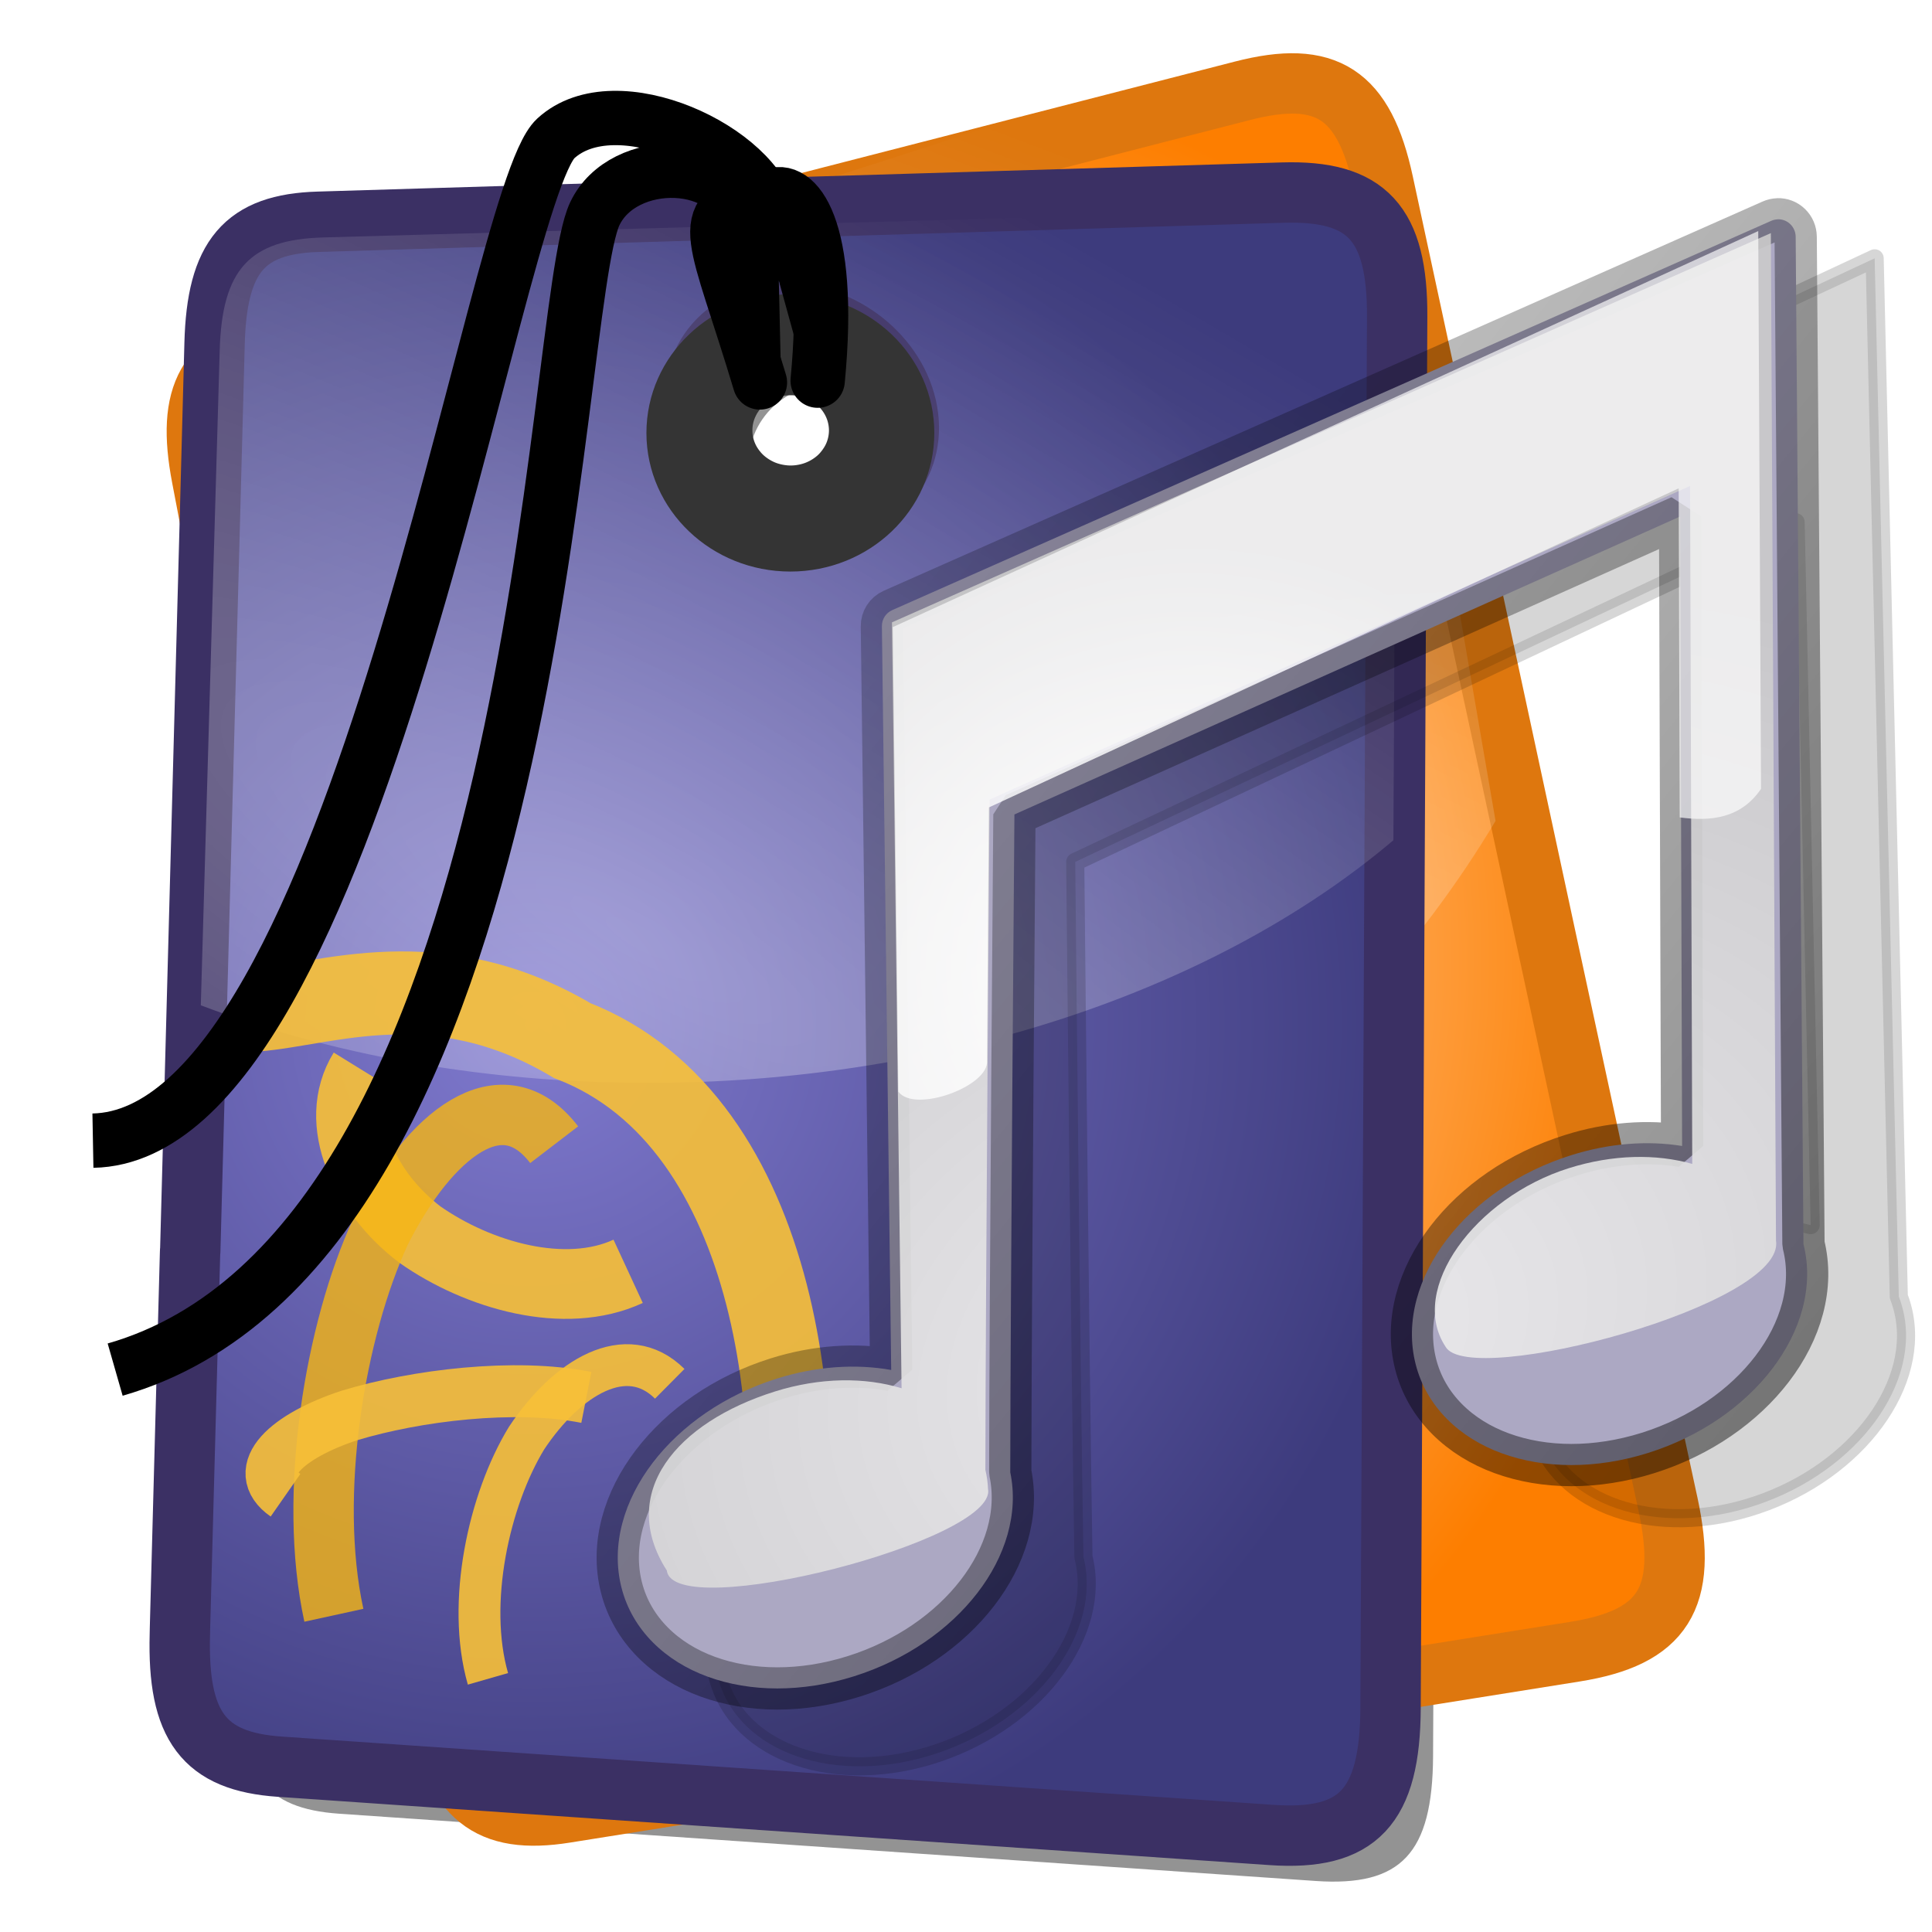 <?xml version="1.0" encoding="UTF-8" standalone="no"?>
<!-- Created with Inkscape (http://www.inkscape.org/) -->

<svg
   xmlns:dc="http://purl.org/dc/elements/1.1/"
   xmlns:cc="http://creativecommons.org/ns#"
   xmlns:rdf="http://www.w3.org/1999/02/22-rdf-syntax-ns#"
   xmlns:svg="http://www.w3.org/2000/svg"
   xmlns="http://www.w3.org/2000/svg"
   xmlns:xlink="http://www.w3.org/1999/xlink"
   xmlns:sodipodi="http://sodipodi.sourceforge.net/DTD/sodipodi-0.dtd"
   xmlns:inkscape="http://www.inkscape.org/namespaces/inkscape"
   version="1.0"
   width="32"
   height="32"
   id="svg5496"
   sodipodi:version="0.32"
   inkscape:version="0.47pre2 r22153"
   sodipodi:docname="PicardV7-32.svg"
   inkscape:output_extension="org.inkscape.output.svg.inkscape"
   inkscape:export-filename="C:\Users\NX\picard\resources\images\32x32\picard.png"
   inkscape:export-xdpi="90"
   inkscape:export-ydpi="90">
  <sodipodi:namedview
     inkscape:window-height="483"
     inkscape:window-width="550"
     inkscape:pageshadow="2"
     inkscape:pageopacity="0.0"
     guidetolerance="10.0"
     gridtolerance="10.0"
     objecttolerance="10.0"
     borderopacity="1.0"
     bordercolor="#666666"
     pagecolor="#ffffff"
     id="base"
     showgrid="false"
     showguides="true"
     inkscape:guide-bbox="true"
     inkscape:zoom="6.052834"
     inkscape:cx="-5.0863369"
     inkscape:cy="30.413083"
     inkscape:window-x="150"
     inkscape:window-y="150"
     inkscape:current-layer="svg5496"
     inkscape:window-maximized="0">
    <sodipodi:guide
       orientation="horizontal"
       position="200"
       id="guide5596" />
  </sodipodi:namedview>
  <defs
     id="defs5498">
    <linearGradient
       id="linearGradient3839">
      <stop
         style="stop-color:#000000;stop-opacity:1;"
         offset="0"
         id="stop3841" />
      <stop
         style="stop-color:#000000;stop-opacity:0;"
         offset="1"
         id="stop3843" />
    </linearGradient>
    <inkscape:perspective
       sodipodi:type="inkscape:persp3d"
       inkscape:vp_x="0 : 500 : 1"
       inkscape:vp_y="0 : 1000 : 0"
       inkscape:vp_z="1000 : 500 : 1"
       inkscape:persp3d-origin="500 : 333.33333 : 1"
       id="perspective134" />
    <linearGradient
       id="linearGradient3507">
      <stop
         style="stop-color:#c1913e;stop-opacity:1;"
         offset="0"
         id="stop3509" />
      <stop
         style="stop-color:#dabe8c;stop-opacity:0;"
         offset="1"
         id="stop3511" />
    </linearGradient>
    <linearGradient
       id="linearGradient6592">
      <stop
         style="stop-color:#ffffff;stop-opacity:1;"
         offset="0"
         id="stop6594" />
      <stop
         style="stop-color:#ffffff;stop-opacity:0.667;"
         offset="1"
         id="stop6596" />
    </linearGradient>
    <linearGradient
       id="linearGradient6208">
      <stop
         style="stop-color:#d1d1d1;stop-opacity:1;"
         offset="0"
         id="stop6210" />
      <stop
         style="stop-color:#272727;stop-opacity:1;"
         offset="1"
         id="stop6212" />
    </linearGradient>
    <linearGradient
       id="linearGradient6178">
      <stop
         style="stop-color:#ffffff;stop-opacity:1;"
         offset="0"
         id="stop6180" />
      <stop
         id="stop3483"
         offset="0.5"
         style="stop-color:#ffffff;stop-opacity:0.498;" />
      <stop
         style="stop-color:#ffffff;stop-opacity:0;"
         offset="1"
         id="stop6182" />
    </linearGradient>
    <linearGradient
       id="linearGradient6160">
      <stop
         style="stop-color:#7f79ce;stop-opacity:1;"
         offset="0"
         id="stop6162" />
      <stop
         style="stop-color:#3d3b7d;stop-opacity:1;"
         offset="1"
         id="stop6164" />
    </linearGradient>
    <linearGradient
       id="linearGradient4322">
      <stop
         style="stop-color:#f2f2f2;stop-opacity:1;"
         offset="0"
         id="stop4324" />
      <stop
         style="stop-color:#cbcbcb;stop-opacity:1;"
         offset="1"
         id="stop4326" />
    </linearGradient>
    <linearGradient
       id="linearGradient3576">
      <stop
         style="stop-color:#ffdfbf;stop-opacity:1;"
         offset="0"
         id="stop3578" />
      <stop
         style="stop-color:#fd7e00;stop-opacity:1;"
         offset="1"
         id="stop3580" />
    </linearGradient>
    <filter
       inkscape:collect="always"
       id="filter3387"
       color-interpolation-filters="sRGB">
      <feGaussianBlur
         inkscape:collect="always"
         stdDeviation="4.363"
         id="feGaussianBlur3389" />
    </filter>
    <filter
       inkscape:collect="always"
       id="filter4791"
       color-interpolation-filters="sRGB">
      <feGaussianBlur
         inkscape:collect="always"
         stdDeviation="1.179"
         id="feGaussianBlur4793" />
    </filter>
    <filter
       inkscape:collect="always"
       id="filter4729"
       color-interpolation-filters="sRGB">
      <feGaussianBlur
         inkscape:collect="always"
         stdDeviation="1.232"
         id="feGaussianBlur4731" />
    </filter>
    <inkscape:perspective
       id="perspective5101"
       inkscape:persp3d-origin="0.5 : 0.33333333 : 1"
       inkscape:vp_z="1 : 0.5 : 1"
       inkscape:vp_y="0 : 1000 : 0"
       inkscape:vp_x="0 : 0.5 : 1"
       sodipodi:type="inkscape:persp3d" />
    <inkscape:perspective
       id="perspective5123"
       inkscape:persp3d-origin="0.5 : 0.33333333 : 1"
       inkscape:vp_z="1 : 0.5 : 1"
       inkscape:vp_y="0 : 1000 : 0"
       inkscape:vp_x="0 : 0.5 : 1"
       sodipodi:type="inkscape:persp3d" />
    <filter
       inkscape:collect="always"
       id="filter5149"
       color-interpolation-filters="sRGB">
      <feGaussianBlur
         inkscape:collect="always"
         stdDeviation="7.777"
         id="feGaussianBlur5151" />
    </filter>
    <inkscape:perspective
       id="perspective3151"
       inkscape:persp3d-origin="0.5 : 0.33333333 : 1"
       inkscape:vp_z="1 : 0.5 : 1"
       inkscape:vp_y="0 : 1000 : 0"
       inkscape:vp_x="0 : 0.5 : 1"
       sodipodi:type="inkscape:persp3d" />
    <filter
       inkscape:collect="always"
       id="filter4070"
       color-interpolation-filters="sRGB">
      <feGaussianBlur
         inkscape:collect="always"
         stdDeviation="22.638"
         id="feGaussianBlur4072" />
    </filter>
    <radialGradient
       inkscape:collect="always"
       xlink:href="#linearGradient6208"
       id="radialGradient3019"
       gradientUnits="userSpaceOnUse"
       gradientTransform="matrix(1,0,0,0.956,0,-957.597)"
       cx="411.5"
       cy="191.719"
       fx="411.5"
       fy="191.719"
       r="67.019" />
    <radialGradient
       inkscape:collect="always"
       xlink:href="#linearGradient6592"
       id="radialGradient3023"
       gradientUnits="userSpaceOnUse"
       gradientTransform="matrix(0.94,-0.333,0.317,0.85,-96.731,329.951)"
       cx="627.687"
       cy="451.665"
       fx="627.687"
       fy="451.665"
       r="239.691" />
    <radialGradient
       inkscape:collect="always"
       xlink:href="#linearGradient4322"
       id="radialGradient3031"
       gradientUnits="userSpaceOnUse"
       gradientTransform="matrix(0.055,-0.017,0.012,0.038,-37.414,20.441)"
       cx="962.02"
       cy="478.194"
       fx="962.02"
       fy="478.194"
       r="306.396" />
    <radialGradient
       inkscape:collect="always"
       xlink:href="#linearGradient6178"
       id="radialGradient3040"
       gradientUnits="userSpaceOnUse"
       gradientTransform="matrix(0.116,0.065,-0.018,0.031,-21.393,-20.894)"
       cx="345.78"
       cy="450.331"
       fx="345.78"
       fy="450.331"
       r="379.07" />
    <radialGradient
       inkscape:collect="always"
       xlink:href="#linearGradient6160"
       id="radialGradient3043"
       gradientUnits="userSpaceOnUse"
       gradientTransform="matrix(0.045,0,-1.3889934e-8,0.044,7.083,-5.411)"
       cx="38.275"
       cy="508.734"
       fx="38.275"
       fy="508.734"
       r="333.01" />
    <radialGradient
       inkscape:collect="always"
       xlink:href="#linearGradient6178"
       id="radialGradient3047"
       gradientUnits="userSpaceOnUse"
       gradientTransform="matrix(0.132,0.05,-0.011,0.045,-27.981,-18.266)"
       cx="345.78"
       cy="450.331"
       fx="345.78"
       fy="450.331"
       r="379.07" />
    <radialGradient
       inkscape:collect="always"
       xlink:href="#linearGradient3576"
       id="radialGradient3050"
       gradientUnits="userSpaceOnUse"
       gradientTransform="matrix(0.03,0,0,0.036,-1.489,-1.668)"
       cx="557.642"
       cy="487.481"
       fx="557.642"
       fy="487.481"
       r="403.758" />
    <filter
       inkscape:collect="always"
       id="filter3827">
      <feGaussianBlur
         inkscape:collect="always"
         stdDeviation="3.728"
         id="feGaussianBlur3829" />
    </filter>
    <filter
       inkscape:collect="always"
       id="filter3835">
      <feGaussianBlur
         inkscape:collect="always"
         stdDeviation="7.769"
         id="feGaussianBlur3837" />
    </filter>
    <linearGradient
       inkscape:collect="always"
       xlink:href="#linearGradient3839"
       id="linearGradient3845"
       x1="53.312"
       y1="39.616"
       x2="1.225"
       y2="-2.843"
       gradientUnits="userSpaceOnUse" />
    <inkscape:perspective
       id="perspective3855"
       inkscape:persp3d-origin="0.5 : 0.33333333 : 1"
       inkscape:vp_z="1 : 0.5 : 1"
       inkscape:vp_y="0 : 1000 : 0"
       inkscape:vp_x="0 : 0.5 : 1"
       sodipodi:type="inkscape:persp3d" />
    <inkscape:perspective
       id="perspective3877"
       inkscape:persp3d-origin="0.5 : 0.33333333 : 1"
       inkscape:vp_z="1 : 0.5 : 1"
       inkscape:vp_y="0 : 1000 : 0"
       inkscape:vp_x="0 : 0.5 : 1"
       sodipodi:type="inkscape:persp3d" />
    <inkscape:perspective
       id="perspective3899"
       inkscape:persp3d-origin="0.5 : 0.33333333 : 1"
       inkscape:vp_z="1 : 0.5 : 1"
       inkscape:vp_y="0 : 1000 : 0"
       inkscape:vp_x="0 : 0.5 : 1"
       sodipodi:type="inkscape:persp3d" />
  </defs>
  <g
     id="layer1"
     transform="translate(0,-968)" />
  <path
     clip-rule="evenodd"
     d="m 180.103,667.155 -0.104,3.297 -5.428,201.823 -0.057,3.337 c -1.342,49.825 13.085,69.062 54.316,71.882 l 539.137,37.136 c 47.171,3.245 64.524,-15.204 64.806,-68.998 l 0.013,-3.621 1.579,-330.653 0.026,-3.54 0.535,-116.253 0.915,-188.48 0.537,-113.853 c 0.237,-50.904 -16.449,-68.922 -62.216,-67.554 l -524.33,15.825 c -40.206,1.19 -55.189,18.866 -56.465,66.207 l -2.833,105.837 -7.5,278.961 -2.93,108.646 z M 456.633,217.452 c -8.324,-29.679 10.079,-56.406 41.058,-59.754 30.986,-3.308 62.829,18.026 71.154,47.705 8.324,29.679 -10.079,56.406 -41.058,59.754 -30.986,3.308 -62.829,-18.026 -71.154,-47.705 z"
     id="path3339"
     style="opacity:0.65;fill:#000000;fill-opacity:1;fill-rule:evenodd;stroke:none;filter:url(#filter3835)"
     transform="matrix(0.03,0,0,0.03,-1.247,1.616)" />
  <path
     clip-rule="evenodd"
     d="m 179.247,-268.198 0.586,3.152 36.826,192.729 0.642,3.179 c 9.089,47.58 27.598,62.546 69.571,55.829 l 548.886,-87.585 c 48.023,-7.667 61.575,-29.125 50.591,-80.229 l -0.745,-3.439 -67.674,-314.088 -0.716,-3.365 -23.814,-110.424 -38.56,-179.041 -23.308,-108.147 c -10.424,-48.353 -30.946,-61.647 -76.594,-49.922 l -522.932,134.462 c -40.103,10.288 -51.439,30.473 -42.803,75.682 l 19.325,101.065 50.904,266.391 19.816,103.752 z m 183.347,-489.68 c -14.571,-26.263 -1.699,-55.815 28.692,-66.049 30.406,-10.197 66.835,2.791 81.406,29.054 14.571,26.263 1.699,55.815 -28.692,66.049 -30.406,10.197 -66.835,-2.791 -81.406,-29.054 z"
     id="path3357"
     style="opacity:0.45;fill:#000000;fill-opacity:1;fill-rule:evenodd;stroke:none;filter:url(#filter3387)"
     transform="matrix(0.03,0,0,0.03,0.746,30.399)" />
  <path
     clip-rule="evenodd"
     d="m 196.013,-258.198 0.586,3.152 36.826,192.729 0.642,3.18 c 9.089,47.58 27.598,62.546 69.571,55.829 l 548.886,-87.585 c 48.023,-7.667 61.575,-29.125 50.591,-80.229 l -0.745,-3.439 -67.674,-314.088 -0.716,-3.365 -23.814,-110.424 -38.56,-179.041 -23.308,-108.147 c -10.424,-48.353 -30.946,-61.647 -76.594,-49.922 L 148.772,-805.087 c -40.103,10.288 -51.439,30.473 -42.803,75.682 l 19.325,101.065 50.904,266.391 19.816,103.752 z m 183.347,-489.68 c -14.571,-26.263 -1.699,-55.815 28.692,-66.049 30.406,-10.197 66.835,2.791 81.406,29.054 14.571,26.263 1.699,55.815 -28.692,66.049 -30.406,10.197 -66.835,-2.791 -81.406,-29.054 z"
     id="path6464"
     style="fill:#000000;fill-opacity:1;fill-rule:evenodd;stroke:none;filter:url(#filter4070)"
     transform="matrix(0.03,0,0,0.03,0.746,30.399)" />
  <path
     clip-rule="evenodd"
     d="m 6.086,22.26 0.018,0.096 1.122,5.871 0.02,0.097 c 0.277,1.449 0.841,1.905 2.119,1.701 L 26.086,27.357 c 1.463,-0.234 1.876,-0.887 1.541,-2.444 l -0.023,-0.105 -2.062,-9.568 -0.022,-0.103 L 24.796,11.773 23.621,6.319 22.911,3.024 C 22.594,1.551 21.968,1.146 20.578,1.504 L 4.647,5.6 C 3.426,5.913 3.08,6.528 3.343,7.905 l 0.589,3.079 1.551,8.115 0.604,3.161 z M 11.672,7.343 c -0.444,-0.8 -0.052,-1.7 0.874,-2.012 0.926,-0.311 2.036,0.085 2.48,0.885 0.444,0.8 0.052,1.7 -0.874,2.012 -0.926,0.311 -2.036,-0.085 -2.48,-0.885 z"
     id="path6420"
     style="fill:url(#radialGradient3050);fill-opacity:1;fill-rule:evenodd;stroke:#de770e;stroke-width:1;stroke-linecap:round;stroke-linejoin:round;stroke-miterlimit:4;stroke-opacity:1;stroke-dasharray:none" />
  <path
     clip-rule="evenodd"
     d="M 3.318,8.764 C 3.055,7.042 3.401,6.274 4.622,5.882 L 20.553,0.763 c 1.391,-0.446 2.016,0.06 2.333,1.901 l 1.885,10.933 c -2.483,4.163 -6.931,7.541 -12.165,8.846 -2.541,0.634 -4.974,0.704 -7.149,0.309 L 3.318,8.764 z M 11.647,8.06 c -0.444,-1 -0.052,-2.125 0.874,-2.514 0.926,-0.388 2.036,0.106 2.48,1.106 0.444,1 0.052,2.125 -0.874,2.514 -0.926,0.388 -2.036,-0.106 -2.48,-1.106 z"
     id="path6422"
     style="opacity:0.4;fill:url(#radialGradient3047);fill-opacity:1;fill-rule:evenodd;stroke:none" />
  <path
     clip-rule="evenodd"
     d="m 180.103,667.155 -0.104,3.297 -5.428,201.823 -0.057,3.337 c -1.342,49.825 13.085,69.062 54.316,71.882 l 539.137,37.136 c 47.171,3.245 64.524,-15.204 64.806,-68.998 l 0.013,-3.621 1.579,-330.653 0.026,-3.54 0.535,-116.253 0.915,-188.48 0.537,-113.853 c 0.237,-50.904 -16.449,-68.922 -62.216,-67.554 l -524.33,15.825 c -40.206,1.19 -55.189,18.866 -56.465,66.207 l -2.833,105.837 -7.5,278.961 -2.93,108.646 z M 456.633,217.452 c -8.324,-29.679 10.079,-56.406 41.058,-59.754 30.986,-3.308 62.829,18.026 71.154,47.705 8.324,29.679 -10.079,56.406 -41.058,59.754 -30.986,3.308 -62.829,-18.026 -71.154,-47.705 z"
     id="path6430"
     style="fill:#000000;fill-opacity:1;fill-rule:evenodd;stroke:none;filter:url(#filter5149)"
     transform="matrix(0.03,0,0,0.03,-1.951,0.653)" />
  <path
     clip-rule="evenodd"
     d="m 3.149,20.722 -0.003,0.1 -0.165,6.148 -0.002,0.102 c -0.041,1.518 0.399,2.104 1.655,2.19 L 21.058,30.393 c 1.437,0.099 1.966,-0.463 1.974,-2.102 l 4e-4,-0.11 0.048,-10.073 7.9e-4,-0.108 0.016,-3.542 0.028,-5.742 0.016,-3.468 c 0.008,-1.551 -0.501,-2.1 -1.895,-2.058 L 5.274,3.673 C 4.049,3.709 3.592,4.247 3.554,5.69 l -0.086,3.224 -0.228,8.498 -0.089,3.31 z m 8.424,-13.7 c -0.254,-0.904 0.307,-1.718 1.251,-1.82 0.944,-0.101 1.914,0.549 2.168,1.453 0.254,0.904 -0.307,1.718 -1.251,1.82 -0.944,0.101 -1.914,-0.549 -2.168,-1.453 z"
     id="path2504"
     style="fill:url(#radialGradient3043);fill-opacity:1;fill-rule:evenodd;stroke:#3b3064;stroke-width:1;stroke-linecap:round;stroke-linejoin:round;stroke-miterlimit:4;stroke-opacity:1;stroke-dasharray:none" />
  <path
     clip-rule="evenodd"
     d="M 3.639,5.8 C 3.678,4.465 4.132,3.967 5.35,3.933 L 21.238,3.487 c 1.387,-0.039 1.892,0.469 1.885,1.905 l -0.044,8.525 c -3.037,2.571 -7.798,4.145 -12.955,4.011 C 7.62,17.864 5.312,17.403 3.326,16.651 L 3.639,5.8 z M 11.616,7.034 c -0.252,-0.837 0.305,-1.591 1.244,-1.685 0.939,-0.093 1.904,0.508 2.156,1.345 0.252,0.837 -0.305,1.591 -1.244,1.685 C 12.834,8.472 11.869,7.871 11.616,7.034 z"
     id="path2506"
     style="opacity:0.3;fill:url(#radialGradient3040);fill-opacity:1;fill-rule:evenodd;stroke:none" />
  <path
     style="opacity:0.9;fill:none;stroke:#f7c038;stroke-width:1.375;stroke-linecap:butt;stroke-linejoin:miter;stroke-miterlimit:4;stroke-opacity:1;stroke-dasharray:none"
     d="m 4.233,16.73 c 1.177,-0.09 3.001,-0.827 5.244,0.505 3.472,1.344 3.987,6.608 3.366,9.758"
     id="path4745"
     sodipodi:nodetypes="ccc" />
  <path
     style="opacity:0.9;fill:none;stroke:#f7c038;stroke-width:0.693;stroke-linecap:butt;stroke-linejoin:miter;stroke-miterlimit:4;stroke-opacity:1;stroke-dasharray:none"
     d="M 11.093,22.92 C 10.376,22.209 9.389,22.814 8.722,23.819 8.099,24.84 7.721,26.549 8.082,27.807"
     id="path4751-1-1" />
  <path
     style="opacity:0.9;fill:none;stroke:#f7c038;stroke-width:1.155;stroke-linecap:butt;stroke-linejoin:miter;stroke-miterlimit:4;stroke-opacity:1;stroke-dasharray:none"
     d="M 10.404,21.057 C 9.36,21.54 7.923,21.129 6.951,20.446 6.044,19.753 5.492,18.591 6.019,17.737"
     id="path4751-1" />
  <path
     style="opacity:0.4;fill:#000000;fill-opacity:1;fill-rule:evenodd;stroke:#000000;stroke-width:10;stroke-linecap:round;stroke-linejoin:round;stroke-miterlimit:4;stroke-opacity:1;stroke-dasharray:none;filter:url(#filter3827)"
     id="path6544"
     d="m 697.186,739.395 1.771,-573.108 -504.853,218.626 1.886,438.407 c -20.942,-6.583 -46.582,-6.66 -72.683,1.309 -56.129,17.131 -93.317,64.983 -83.116,106.868 10.202,41.885 63.944,61.942 120.034,44.811 55.706,-17.016 92.74,-64.252 83.347,-105.906 0.962,-105.097 5.582,-383.625 5.582,-383.625 l 402.373,-176.163 -1.925,388.052 c -20.558,-6.006 -45.388,-5.852 -70.681,1.886 -56.129,17.131 -93.317,64.983 -83.115,106.868 10.202,41.885 63.944,61.942 120.034,44.811 56.129,-17.131 93.317,-64.983 83.115,-106.868 -0.5,-2.04 -1.078,-4.042 -1.771,-5.967 z"
     clip-rule="evenodd"
     transform="matrix(0.03,-8.4974892e-4,7.9037257e-4,0.03,9.95,-0.116)" />
  <path
     style="fill:#aca8c3;fill-opacity:1;fill-rule:evenodd;stroke:url(#linearGradient3845);stroke-width:0.7;stroke-linecap:round;stroke-linejoin:bevel;stroke-miterlimit:4;stroke-opacity:0.789;stroke-dasharray:none"
     d="m 29.443,3.633 c -0.037,0.002 -0.074,0.01 -0.107,0.025 L 14.779,10.105 c -0.106,0.047 -0.174,0.152 -0.172,0.268 l 0.154,12.318 c -0.584,-0.104 -1.237,-0.064 -1.895,0.143 -0.865,0.272 -1.584,0.778 -2.055,1.394 -0.471,0.616 -0.697,1.358 -0.518,2.065 0.179,0.708 0.731,1.225 1.431,1.479 0.7,0.255 1.556,0.265 2.42,-0.007 0.858,-0.27 1.573,-0.77 2.044,-1.38 0.46,-0.596 0.689,-1.31 0.545,-1.999 0.003,-2.983 0.067,-10.57 0.069,-10.896 L 27.828,8.555 27.861,18.981 c -0.57,-0.092 -1.203,-0.048 -1.841,0.154 -0.865,0.272 -1.584,0.777 -2.055,1.393 -0.471,0.616 -0.697,1.358 -0.518,2.065 0.179,0.708 0.73,1.225 1.43,1.479 0.7,0.255 1.557,0.265 2.421,-0.007 0.865,-0.272 1.584,-0.777 2.055,-1.393 0.471,-0.616 0.697,-1.358 0.518,-2.065 0,-3.04e-4 0,-6.09e-4 -10e-6,-9.04e-4 L 29.742,3.92 C 29.741,3.842 29.709,3.767 29.653,3.713 29.597,3.658 29.521,3.629 29.443,3.632 z"
     id="path6618"
     sodipodi:nodetypes="ccccccssscscccccssscscscsc" />
  <path
     style="fill:url(#radialGradient3019);fill-opacity:1;stroke:#343434;stroke-width:32.826;stroke-miterlimit:4;stroke-opacity:1;stroke-dasharray:none;filter:url(#filter4729)"
     d="m 411.5,-834.406 c -34.829,0 -63.062,26.916 -63.062,60.125 0,33.209 28.233,60.125 63.062,60.125 34.829,0 63.062,-26.916 63.062,-60.125 0,-33.209 -28.233,-60.125 -63.062,-60.125 z m 0.156,22.906 c 2.593,0 5.149,0.242 7.594,0.719 2.445,0.477 4.754,1.188 7,2.094 2.246,0.906 4.408,2.026 6.406,3.312 1.998,1.287 3.864,2.755 5.562,4.375 1.699,1.62 3.213,3.376 4.562,5.281 1.35,1.905 2.519,3.952 3.469,6.094 0.95,2.142 1.687,4.388 2.188,6.719 0.5,2.331 0.781,4.747 0.781,7.219 0,2.472 -0.281,4.919 -0.781,7.25 -0.5,2.331 -1.237,4.577 -2.188,6.719 -0.95,2.142 -2.119,4.126 -3.469,6.031 -1.35,1.905 -2.864,3.724 -4.562,5.344 -1.699,1.62 -3.565,3.057 -5.562,4.344 -1.998,1.287 -4.16,2.407 -6.406,3.312 -2.246,0.906 -4.555,1.586 -7,2.062 -2.445,0.477 -5.001,0.75 -7.594,0.75 -2.593,0 -5.118,-0.273 -7.562,-0.75 -2.445,-0.477 -4.816,-1.157 -7.062,-2.062 -2.246,-0.906 -4.377,-2.026 -6.375,-3.312 -1.998,-1.287 -3.864,-2.724 -5.562,-4.344 -1.699,-1.62 -3.244,-3.439 -4.594,-5.344 -1.35,-1.905 -2.487,-3.889 -3.438,-6.031 -0.95,-2.142 -1.687,-4.388 -2.188,-6.719 -0.5,-2.331 -0.75,-4.778 -0.75,-7.25 0,-2.472 0.25,-4.888 0.75,-7.219 0.5,-2.331 1.237,-4.577 2.188,-6.719 0.95,-2.142 2.088,-4.189 3.438,-6.094 1.35,-1.905 2.895,-3.661 4.594,-5.281 1.699,-1.62 3.565,-3.088 5.562,-4.375 1.998,-1.287 4.129,-2.407 6.375,-3.312 2.246,-0.906 4.618,-1.617 7.062,-2.094 2.445,-0.477 4.97,-0.719 7.562,-0.719 z"
     id="path4664"
     transform="matrix(0.03,0,0,0.03,0.746,30.399)" />
  <path
     style="opacity:0.9;fill:url(#radialGradient3031);fill-opacity:1;fill-rule:evenodd;stroke:none"
     id="path2514"
     d="m 29.416,20.544 -0.085,-16.683 -14.557,6.447 0.159,12.686 c -0.608,-0.186 -1.35,-0.182 -2.103,0.055 -1.62,0.509 -2.611,1.675 -1.785,2.964 0.109,0.881 5.479,-0.498 5.32,-1.35 -0.004,-0.107 -0.02,-0.213 -0.044,-0.318 0.003,-3.041 0.07,-11.102 0.07,-11.102 L 27.993,8.049 28.029,19.278 c -0.596,-0.169 -1.315,-0.159 -2.045,0.071 -1.551,0.487 -2.668,2.008 -2.041,2.957 0.387,0.697 5.663,-0.694 5.472,-1.762 z"
     clip-rule="evenodd"
     sodipodi:nodetypes="cccccccccccccc" />
  <path
     style="opacity:1;fill:url(#radialGradient3023);fill-opacity:1;fill-rule:evenodd;stroke:none;filter:url(#filter4791)"
     id="path2516"
     d="m 961.871,415.2 -1.54,-298.036 -477.842,211.618 3.104,248.178 c 8.777,11.747 50.378,-2.867 48.94,-16.64 0.521,-74.352 1.044,-135.209 1.044,-135.209 l 380.83,-170.482 0.57,175.826 c 16.826,2.169 33.651,0.711 44.893,-15.254 z"
     clip-rule="evenodd"
     transform="matrix(0.03,0,0,0.031,0.312,0.195)"
     sodipodi:nodetypes="ccccccccc" />
  <path
     id="path3323"
     style="fill:none;stroke:#000000;stroke-width:18;stroke-linecap:round;stroke-linejoin:round;stroke-miterlimit:4;stroke-opacity:1;stroke-dasharray:none;"
     d="m 400.062,67.812 c -1.188,0.221 -3.712,0.228 -3.127,2.085 7.584,30.138 15.168,60.277 22.752,90.415 1.837,-21.971 3.582,-44.383 -1.062,-66.136 -1.914,-8.595 -4.72,-17.67 -11.452,-23.756 -1.976,-1.637 -4.496,-2.81 -7.112,-2.608 z m -13.719,2.344 c -5.712,1.709 -12.237,3.921 -15.062,9.656 -2.924,7.163 -0.493,14.948 1.335,22.059 5.497,19.282 12.174,38.202 17.834,57.436 0.387,1.41 0.726,2.521 0.55,0.401 -0.625,-30.111 -1.25,-60.223 -1.875,-90.335 -0.927,0.26 -1.854,0.521 -2.781,0.781 z"
     sodipodi:nodetypes="cscs"
     transform="matrix(0.034,0,0,0.031,-0.669,1.074)" />
  <path
     id="path6340"
     style="fill:none;stroke:#000000;stroke-width:30;stroke-linecap:round;stroke-linejoin:round;stroke-miterlimit:4;stroke-opacity:1;stroke-dasharray:none;"
     d="m 392.565,-904.311 c -34.506,8.98 -22.357,20.598 2.127,102.158 m 6.279,-102.819 c 12.659,-6.745 33.947,15.448 25.601,101.833"
     sodipodi:nodetypes="cscs"
     transform="matrix(0.03,0,0,0.03,0.746,30.399)" />
  <path
     style="opacity:0.8;fill:none;stroke:#f5b515;stroke-width:1;stroke-linecap:butt;stroke-linejoin:miter;stroke-miterlimit:4;stroke-opacity:1;stroke-dasharray:none"
     d="m 9.179,18.96 c -0.869,-1.134 -2.065,-0.169 -2.873,1.434 -0.755,1.628 -1.214,4.355 -0.776,6.36"
     id="path4751-1-1-7" />
  <path
     style="opacity:0.9;fill:none;stroke:#f7c038;stroke-width:0.86;stroke-linecap:butt;stroke-linejoin:miter;stroke-miterlimit:4;stroke-opacity:1;stroke-dasharray:none"
     d="M 9.712,23.145 C 8.525,22.91 6.892,23.11 5.789,23.444 4.758,23.782 4.131,24.349 4.729,24.766"
     id="path4751-1-4" />
  <path
     style="fill:none;stroke:#000000;stroke-width:30;stroke-linecap:butt;stroke-linejoin:miter;stroke-miterlimit:4;stroke-opacity:1;stroke-dasharray:none;"
     d="m 26.44,-383.541 c 146.604,-2.704 220.071,-520.731 255.538,-553.326 33.184,-30.497 111.82,6.519 118.507,43.255"
     id="path3310"
     sodipodi:nodetypes="csc"
     transform="matrix(0.03,0,0,0.03,0.746,30.399)" />
  <path
     style="fill:none;stroke:#000000;stroke-width:30;stroke-linecap:butt;stroke-linejoin:miter;stroke-miterlimit:4;stroke-opacity:1;stroke-dasharray:none;"
     d="m 38.71,-257.137 c 238.228,-68.284 240.114,-585.624 264.78,-638.063 15.651,-33.273 76.377,-31.798 83.064,4.937"
     id="path5522"
     sodipodi:nodetypes="csc"
     transform="matrix(0.03,0,0,0.03,0.746,30.399)" />
</svg>
